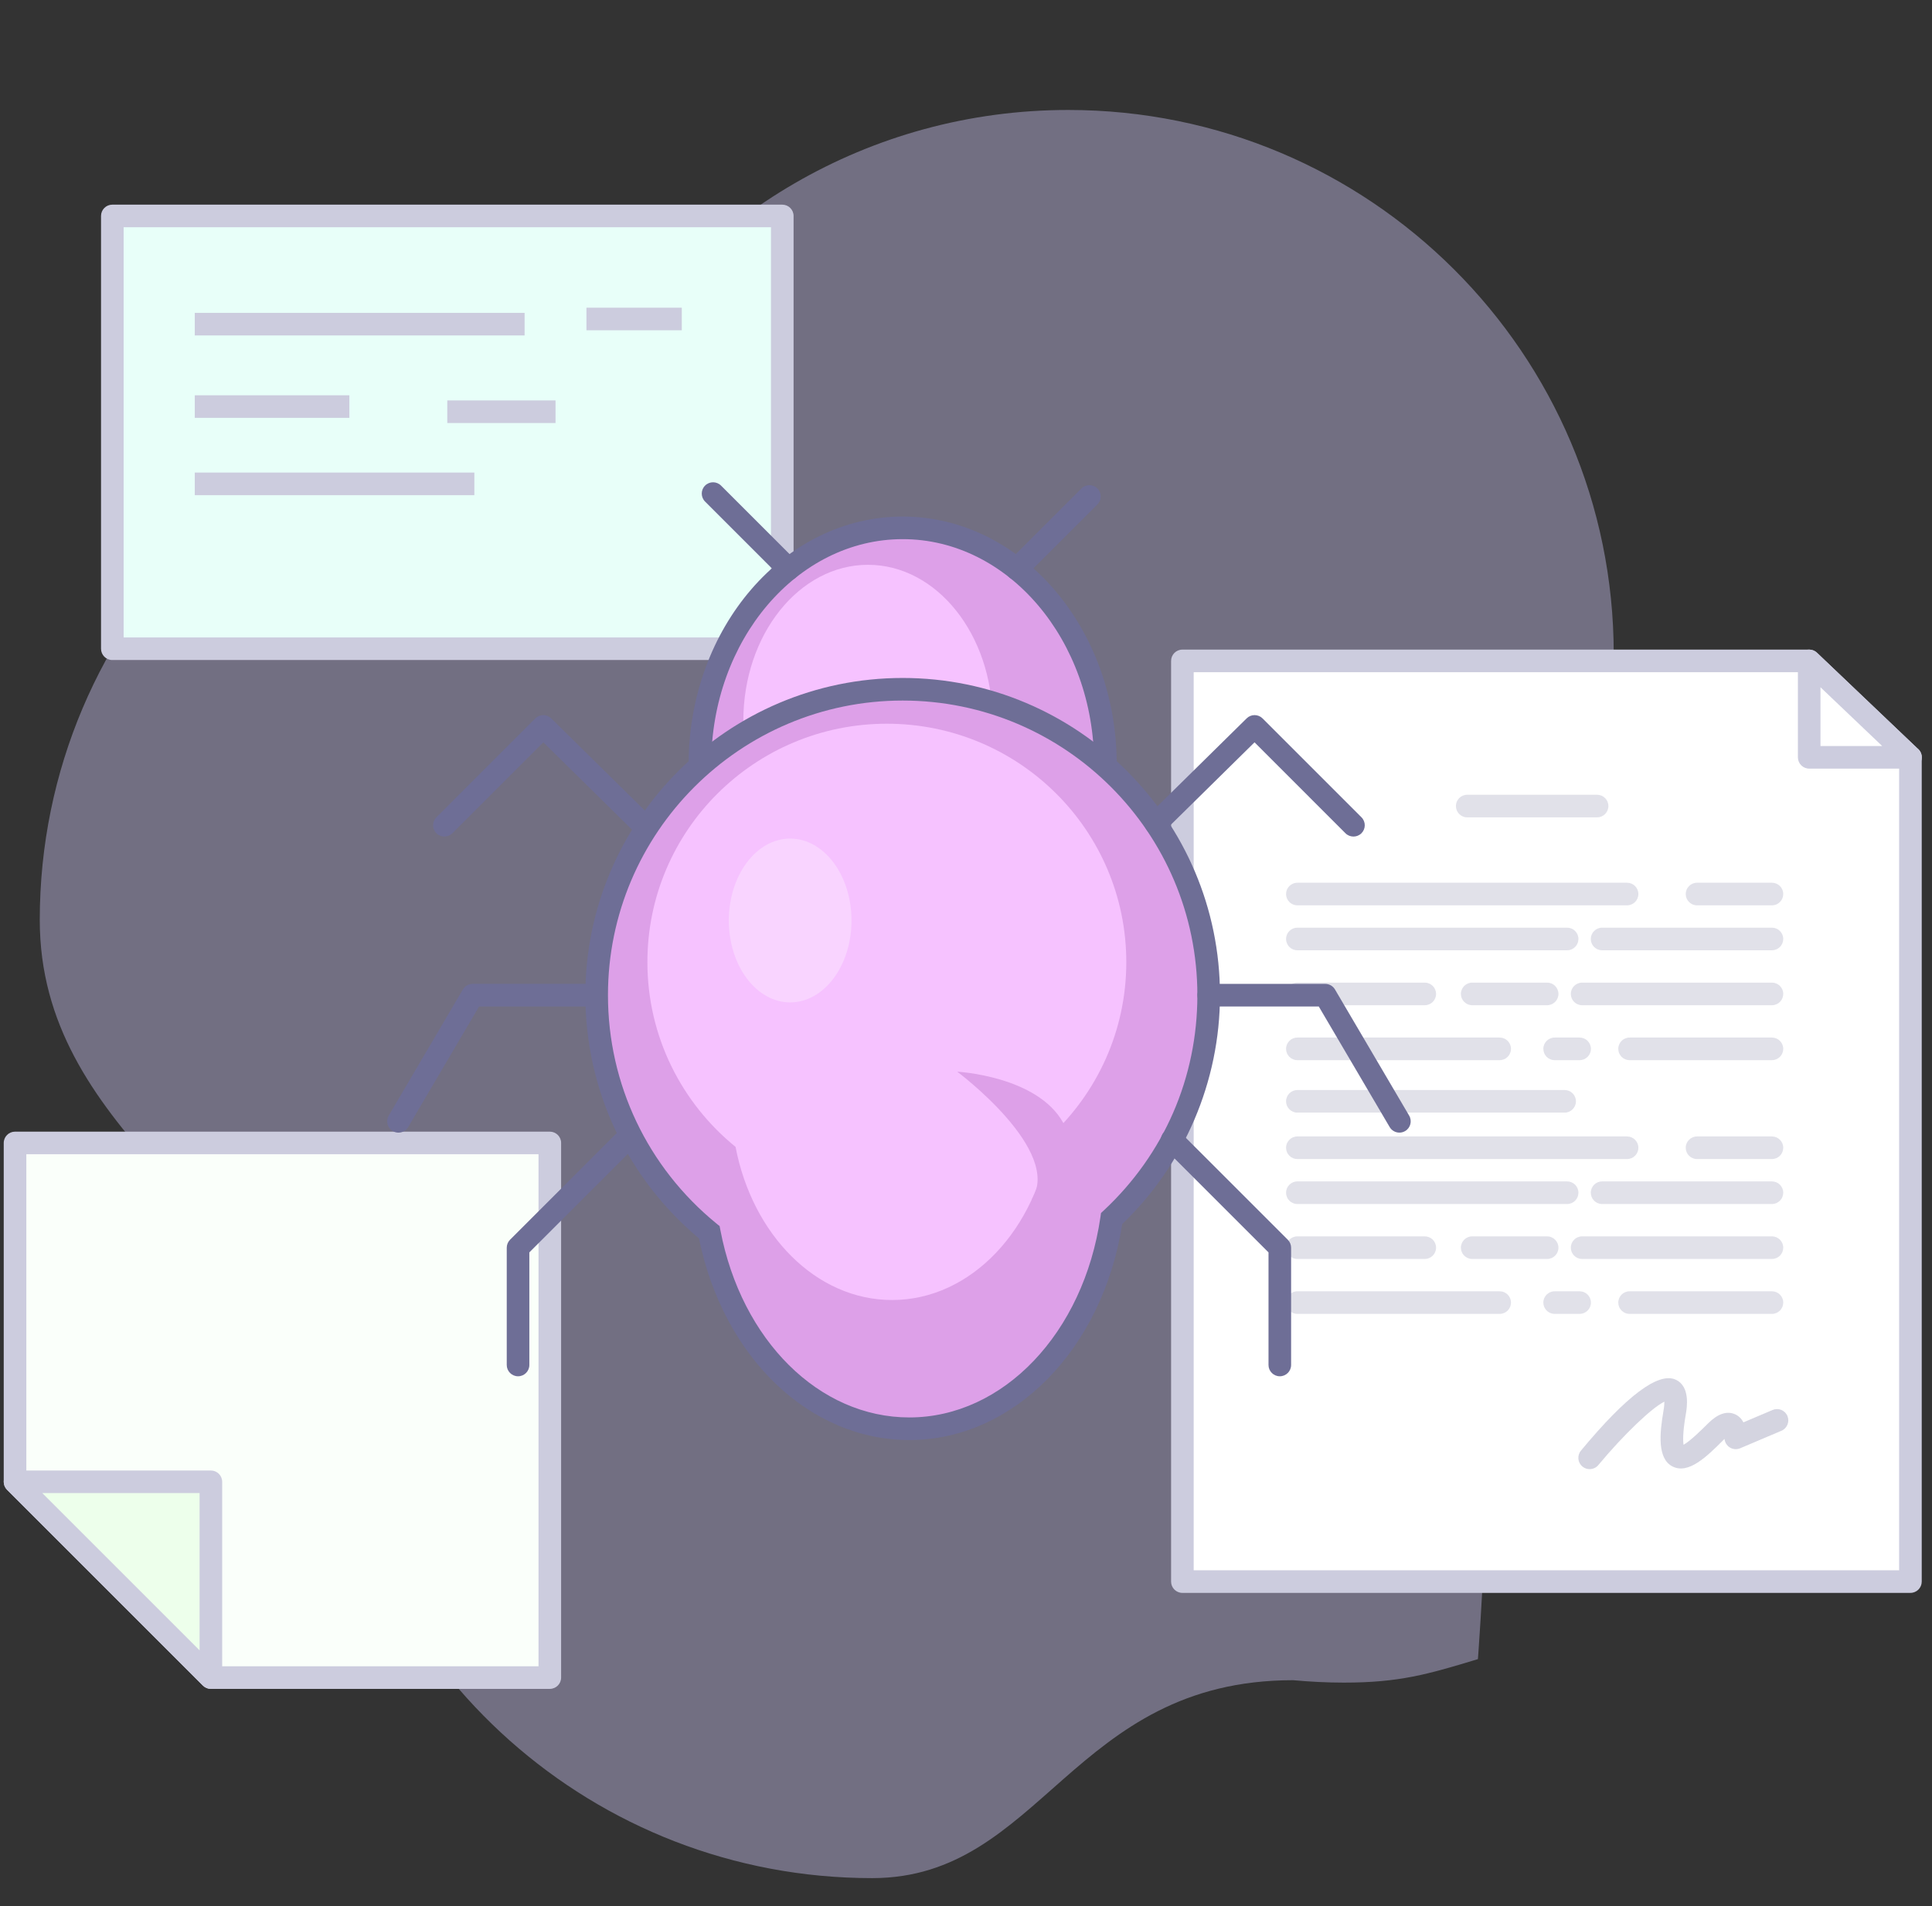 <svg xml:space="preserve" style="enable-background:new 0 0 256.5 253.117;" viewBox="0 0 256.5 253.117" height="253.117px" width="256.5px" y="0px" x="0px" xmlns:xlink="http://www.w3.org/1999/xlink" xmlns="http://www.w3.org/2000/svg" id="Layer_1" version="1.1">
<rect x="0" y="0" width="256.5" height="253.117" fill="#333333" stroke="none"/>
<g id="Layer_1_2_">
	<g id="Layer_4_3_">
		<g style="opacity:0.39;" id="Layer_4_4_">
			<path d="M43.945,186.084c4.408,35.689,34.881,63.328,71.851,63.328c22.498,0,26.542-26.285,55.881-26.285
				c2.224,0.203,4.47,0.322,6.743,0.322c7.346,0,11.114-1.092,17.795-3.119c0,0,2.498-33.809,0-31.311l41.762-0.088
				c8.722-11.932,12.866-21.834,12.866-37.729c0-26.912-36.638-41.199-36.638-62.802c0.012-0.518,0.04-1.027,0.04-1.546
				c0-39.902-32.423-72.25-72.42-72.25c-26.489,0-49.64,14.194-62.269,35.36c-0.619-0.015-1.234-0.045-1.855-0.045
				c-39.997,0-72.422,32.346-72.422,72.248C5.279,149.908,33.764,161.176,43.945,186.084z" style="fill:#D5CFFF;"></path>
		</g>
		<path d="M198.137,110.684" style="fill:#F8CFFF;"></path>
	</g>
	<g>
		<g>
			<rect height="57.473" width="88.946" style="fill:#E8FFF9;" y="28.678" x="14.913"></rect>
			<path d="M103.859,87.651H14.913c-0.829,0-1.5-0.671-1.5-1.5V28.678c0-0.829,0.671-1.5,1.5-1.5h88.946
				c0.829,0,1.5,0.671,1.5,1.5v57.473C105.359,86.979,104.688,87.651,103.859,87.651z M16.413,84.651h85.946V30.178H16.413V84.651z" style="fill:#CCCCDE;"></path>
		</g>
		<rect height="3" width="43.789" style="fill:#CCCCDE;" y="41.547" x="25.86"></rect>
		<rect height="3" width="20.526" style="fill:#CCCCDE;" y="52.493" x="25.86"></rect>
		<rect height="3" width="14.369" style="fill:#CCCCDE;" y="53.177" x="59.386"></rect>
		<rect height="3" width="12.658" style="fill:#CCCCDE;" y="40.862" x="77.86"></rect>
		<rect height="3" width="37.118" style="fill:#CCCCDE;" y="62.756" x="25.86"></rect>
	</g>
	<g>
		<g>
			<polygon points="240.195,87.767 156.979,87.767 156.979,210.033 253.637,210.033 253.637,100.57" style="fill:#FFFFFF;"></polygon>
			<path d="M253.637,211.533h-96.658c-0.828,0-1.5-0.672-1.5-1.5V87.767c0-0.829,0.672-1.5,1.5-1.5h83.217
				c0.385,0,0.756,0.148,1.034,0.414l13.441,12.803c0.298,0.283,0.466,0.675,0.466,1.086v109.463
				C255.137,210.861,254.465,211.533,253.637,211.533z M158.479,208.533h93.658V101.212l-12.541-11.945h-81.117V208.533z" style="fill:#CCCCDE;"></path>
		</g>
		<g>
			<polygon points="253.637,100.57 240.195,100.57 240.195,87.767" style="fill:#FFFFFF;"></polygon>
			<path d="M253.656,102.07c-0.005,0-0.012,0-0.02,0h-13.441c-0.828,0-1.5-0.671-1.5-1.5V87.767
				c0-0.6,0.357-1.143,0.909-1.379c0.552-0.237,1.19-0.121,1.625,0.293l13.305,12.672c0.377,0.272,0.622,0.716,0.622,1.217
				C255.156,101.398,254.485,102.07,253.656,102.07z M241.695,99.07h8.191l-8.191-7.802V99.07z" style="fill:#CCCCDE;"></path>
		</g>
		<path d="M212.037,108.543h-17.244c-0.828,0-1.5-0.671-1.5-1.5
			s0.672-1.5,1.5-1.5h17.244c0.828,0,1.5,0.671,1.5,1.5S212.865,108.543,212.037,108.543z" style="opacity:0.21;fill:#6E6E96;enable-background:new    ;"></path>
		<g style="opacity:0.21;">
			<path d="M216.016,120.227h-43.773c-0.828,0-1.5-0.671-1.5-1.5s0.672-1.5,1.5-1.5h43.773
				c0.828,0,1.5,0.671,1.5,1.5S216.844,120.227,216.016,120.227z" style="fill:#6E6E96;"></path>
			<path d="M235.25,120.227h-9.945c-0.828,0-1.5-0.671-1.5-1.5s0.672-1.5,1.5-1.5h9.945
				c0.828,0,1.5,0.671,1.5,1.5S236.078,120.227,235.25,120.227z" style="fill:#6E6E96;"></path>
			<path d="M208.059,126.195h-35.816c-0.828,0-1.5-0.671-1.5-1.5s0.672-1.5,1.5-1.5h35.816
				c0.828,0,1.5,0.671,1.5,1.5S208.887,126.195,208.059,126.195z" style="fill:#6E6E96;"></path>
			<path d="M235.25,126.195h-22.549c-0.828,0-1.5-0.671-1.5-1.5s0.672-1.5,1.5-1.5h22.549
				c0.828,0,1.5,0.671,1.5,1.5S236.078,126.195,235.25,126.195z" style="fill:#6E6E96;"></path>
			<path d="M189.158,133.492h-16.916c-0.828,0-1.5-0.672-1.5-1.5s0.672-1.5,1.5-1.5h16.916
				c0.828,0,1.5,0.672,1.5,1.5S189.986,133.492,189.158,133.492z" style="fill:#6E6E96;"></path>
			<path d="M205.404,133.492h-9.949c-0.828,0-1.5-0.672-1.5-1.5s0.672-1.5,1.5-1.5h9.949
				c0.828,0,1.5,0.672,1.5,1.5S206.232,133.492,205.404,133.492z" style="fill:#6E6E96;"></path>
			<path d="M235.25,133.492h-25.201c-0.828,0-1.5-0.672-1.5-1.5s0.672-1.5,1.5-1.5h25.201
				c0.828,0,1.5,0.672,1.5,1.5S236.078,133.492,235.25,133.492z" style="fill:#6E6E96;"></path>
			<path d="M199.104,140.787h-26.861c-0.828,0-1.5-0.672-1.5-1.5s0.672-1.5,1.5-1.5h26.861
				c0.828,0,1.5,0.672,1.5,1.5S199.932,140.787,199.104,140.787z" style="fill:#6E6E96;"></path>
			<path d="M209.717,140.787H206.4c-0.828,0-1.5-0.672-1.5-1.5s0.672-1.5,1.5-1.5h3.316
				c0.828,0,1.5,0.672,1.5,1.5S210.545,140.787,209.717,140.787z" style="fill:#6E6E96;"></path>
			<path d="M235.25,140.787h-18.902c-0.828,0-1.5-0.672-1.5-1.5s0.672-1.5,1.5-1.5h18.902
				c0.828,0,1.5,0.672,1.5,1.5S236.078,140.787,235.25,140.787z" style="fill:#6E6E96;"></path>
		</g>
		<path d="M211.046,195.1c-0.337,0-0.677-0.113-0.957-0.346
			c-0.638-0.529-0.726-1.475-0.196-2.112c6.062-7.307,10.293-10.471,12.575-9.424c1.98,0.912,1.494,3.739,1.334,4.668
			c-0.402,2.333-0.365,3.466-0.287,3.978c0.914-0.499,2.549-2.134,3.222-2.807c1.286-1.288,2.482-1.711,3.559-1.269
			c0.557,0.23,0.927,0.643,1.172,1.096l3.869-1.642c0.764-0.324,1.644,0.033,1.967,0.795c0.323,0.763-0.032,1.644-0.795,1.967
			l-5.474,2.322c-0.464,0.197-0.994,0.148-1.414-0.13c-0.381-0.253-0.624-0.663-0.666-1.113c-0.03,0.029-0.062,0.062-0.097,0.095
			c-2.19,2.19-4.674,4.671-6.82,3.56c-1.99-1.031-1.72-4.3-1.192-7.361c0.1-0.577,0.127-0.974,0.126-1.237
			c-1.611,0.757-5.43,4.394-8.77,8.419C211.904,194.915,211.477,195.1,211.046,195.1z" style="opacity:0.3;fill:#6E6E96;enable-background:new    ;"></path>
		<path d="M207.727,147.754h-35.484c-0.828,0-1.5-0.672-1.5-1.5
			s0.672-1.5,1.5-1.5h35.484c0.828,0,1.5,0.672,1.5,1.5S208.555,147.754,207.727,147.754z" style="opacity:0.21;fill:#6E6E96;enable-background:new    ;"></path>
		<g style="opacity:0.21;">
			<path d="M216.016,153.92h-43.773c-0.828,0-1.5-0.672-1.5-1.5s0.672-1.5,1.5-1.5h43.773
				c0.828,0,1.5,0.672,1.5,1.5S216.844,153.92,216.016,153.92z" style="fill:#6E6E96;"></path>
			<path d="M235.25,153.92h-9.945c-0.828,0-1.5-0.672-1.5-1.5s0.672-1.5,1.5-1.5h9.945
				c0.828,0,1.5,0.672,1.5,1.5S236.078,153.92,235.25,153.92z" style="fill:#6E6E96;"></path>
			<path d="M208.059,159.891h-35.816c-0.828,0-1.5-0.672-1.5-1.5s0.672-1.5,1.5-1.5h35.816
				c0.828,0,1.5,0.672,1.5,1.5S208.887,159.891,208.059,159.891z" style="fill:#6E6E96;"></path>
			<path d="M235.25,159.891h-22.549c-0.828,0-1.5-0.672-1.5-1.5s0.672-1.5,1.5-1.5h22.549
				c0.828,0,1.5,0.672,1.5,1.5S236.078,159.891,235.25,159.891z" style="fill:#6E6E96;"></path>
			<path d="M189.158,167.188h-16.916c-0.828,0-1.5-0.672-1.5-1.5s0.672-1.5,1.5-1.5h16.916
				c0.828,0,1.5,0.672,1.5,1.5S189.986,167.188,189.158,167.188z" style="fill:#6E6E96;"></path>
			<path d="M205.404,167.188h-9.949c-0.828,0-1.5-0.672-1.5-1.5s0.672-1.5,1.5-1.5h9.949
				c0.828,0,1.5,0.672,1.5,1.5S206.232,167.188,205.404,167.188z" style="fill:#6E6E96;"></path>
			<path d="M235.25,167.188h-25.201c-0.828,0-1.5-0.672-1.5-1.5s0.672-1.5,1.5-1.5h25.201
				c0.828,0,1.5,0.672,1.5,1.5S236.078,167.188,235.25,167.188z" style="fill:#6E6E96;"></path>
			<path d="M199.104,174.482h-26.861c-0.828,0-1.5-0.672-1.5-1.5s0.672-1.5,1.5-1.5h26.861
				c0.828,0,1.5,0.672,1.5,1.5S199.932,174.482,199.104,174.482z" style="fill:#6E6E96;"></path>
			<path d="M209.717,174.482H206.4c-0.828,0-1.5-0.672-1.5-1.5s0.672-1.5,1.5-1.5h3.316
				c0.828,0,1.5,0.672,1.5,1.5S210.545,174.482,209.717,174.482z" style="fill:#6E6E96;"></path>
			<path d="M235.25,174.482h-18.902c-0.828,0-1.5-0.672-1.5-1.5s0.672-1.5,1.5-1.5h18.902
				c0.828,0,1.5,0.672,1.5,1.5S236.078,174.482,235.25,174.482z" style="fill:#6E6E96;"></path>
		</g>
	</g>
	<g>
		<g>
			<polygon points="1.996,196.781 1.996,151.781 72.996,151.781 72.996,222.781 27.996,222.781" style="fill:#FAFFFA;"></polygon>
			<path d="M72.996,224.281h-45c-0.398,0-0.779-0.158-1.061-0.439l-26-26
				c-0.281-0.281-0.439-0.663-0.439-1.061v-45c0-0.828,0.671-1.5,1.5-1.5h71c0.829,0,1.5,0.672,1.5,1.5v71
				C74.496,223.609,73.825,224.281,72.996,224.281z M28.617,221.281h42.879v-68h-68v42.879L28.617,221.281z" style="fill:#CCCCDE;"></path>
		</g>
		<g>
			<polygon points="1.996,196.781 27.996,196.781 27.996,222.781" style="fill:#EDFFEB;"></polygon>
			<path d="M27.997,224.281c-0.391,0-0.774-0.152-1.061-0.439l-26-26c-0.429-0.429-0.558-1.074-0.325-1.635
				c0.232-0.561,0.779-0.926,1.386-0.926h26c0.829,0,1.5,0.672,1.5,1.5v26c0,0.606-0.365,1.153-0.926,1.386
				C28.385,224.244,28.189,224.281,27.997,224.281z M5.617,198.281l20.879,20.879v-20.879H5.617z" style="fill:#CCCCDE;"></path>
		</g>
	</g>
	<g id="Layer_1_3_">
		<g style="display:none;" id="Layer_3_3_">
			<g style="display:inline;">
				<g>
					<path d="M85.412,141.209c0-11.564-10.059-20.937-22.467-20.937c-0.194,0-0.385,0.009-0.576,0.015
						c-3.917-6.135-11.102-10.246-19.318-10.246c-12.409,0-22.469,9.372-22.469,20.936c0,0.149,0.009,0.297,0.012,0.446
						c-6.785,3.603-11.365,10.397-11.365,18.197c0,11.563,10.059,20.935,22.468,20.935c0.705,0,1.403-0.033,2.092-0.095
						c4.122,4.649,10.358,7.617,17.335,7.617c11.471,0,20.925-8.011,22.293-18.351C80.549,156.221,85.412,149.246,85.412,141.209z" style="fill:#D7F7E4;"></path>
					<path d="M51.124,179.577c-6.894,0-13.391-2.749-17.949-7.567c-0.498,0.03-0.992,0.045-1.478,0.045
						c-13.216,0-23.968-10.064-23.968-22.435c0-7.767,4.328-14.996,11.357-19.075c0.247-12.173,10.902-22.004,23.964-22.004
						c8.091,0,15.716,3.9,20.112,10.232c13.116,0.11,23.75,10.132,23.75,22.436c0,8.109-4.626,15.514-12.127,19.503
						C72.938,171.521,62.913,179.577,51.124,179.577z M34.409,168.898l0.502,0.566c4.007,4.52,9.917,7.112,16.212,7.112
						c10.575,0,19.52-7.329,20.806-17.047l0.105-0.796l0.72-0.354c6.882-3.384,11.157-9.963,11.157-17.172
						c0-10.718-9.406-19.437-20.967-19.437c-0.124,0-0.247,0.005-0.37,0.009l-1.012,0.032l-0.458-0.718
						c-3.762-5.893-10.68-9.553-18.054-9.553c-11.562,0-20.969,8.719-20.969,19.436l0.029,1.339l-0.814,0.433
						c-6.519,3.461-10.568,9.926-10.568,16.872c0,10.716,9.406,19.435,20.968,19.435c0.64,0,1.299-0.03,1.959-0.089L34.409,168.898z" style="fill:#CCCCDE;"></path>
				</g>
				<path d="M62.566,119.52c-0.193,0-0.384,0.009-0.575,0.014
					c-3.141-4.918-8.383-8.534-14.573-9.775c4.898,1.229,9.023,4.208,11.558,8.175c0.165-0.004,2.416,3.886,2.583,3.886
					c10.648,0,15.601,5.739,15.601,15.659c0,6.896-2.583,11.291-8.704,14.302c-1.173,8.875-9.287,15.747-19.129,15.747
					c-5.99,0-11.34-2.543-14.877-6.525c-0.591,0.052-1.189,0.071-1.794,0.071c-10.649,0-19.013-5.048-19.013-14.968
					c0-6.682,2.99-9.973,8.432-13.938c-0.145-0.855-0.75-8.42,1.267-10.437c4.792-4.793,6.963-8.909,11.25-11.038
					c-8.414,3.025-14.385,10.627-14.385,19.536c0,0.147,0.009,0.299,0.012,0.447c-6.787,3.604-11.366,10.396-11.366,18.194
					c0,11.563,10.059,20.938,22.468,20.938c0.707,0,1.403-0.035,2.093-0.102c4.121,4.646,10.356,7.617,17.336,7.617
					c11.469,0,20.924-8.016,22.291-18.354c7.133-3.507,11.997-10.479,11.997-18.521C85.035,128.893,74.976,119.52,62.566,119.52z" style="opacity:0.1;fill:#6E6E96;enable-background:new    ;"></path>
				<g>
					<path d="M30.588,152.531c0,0,11.635,2.277,11.635,13.662c0,0,3.132,19.342-8.976,33.026h27.96
						c-0.277-0.394-24.422-32.646,2.449-51.815C47.268,156.773,30.588,152.531,30.588,152.531z" style="fill:#EDE3DA;"></path>
					<path d="M61.207,200.72h-31.29l2.207-2.494c11.477-12.972,8.648-31.607,8.619-31.794l-0.019-0.238
						c0-9.079-8.398-11.683-10.144-12.124c-0.238-0.053-0.362-0.084-0.362-0.084l0.658-2.926c0,0,0.139,0.026,0.39,0.089
						c0.935,0.203,4.231,0.841,8.802,0.841c5.724,0,14.333-1.021,22.844-5.887l1.616,2.522c-6.62,4.723-10.555,10.688-11.696,17.732
						c-2.425,14.967,8.325,30.245,9.559,31.938l1.737,2.383L61.207,200.72z M36.382,197.72h22.002
						c-3.443-5.407-10.653-18.643-8.514-31.842c0.808-4.984,2.85-9.472,6.094-13.415c-6.069,2.011-11.71,2.526-15.896,2.526
						c-0.463,0-0.915-0.006-1.352-0.018c2.655,2.276,4.974,5.786,5.007,11.104C43.983,167.812,46.152,184.407,36.382,197.72z" style="fill:#CCCCDE;"></path>
				</g>
				<g>
					<path d="M37.955,129.691" style="fill:#D57E58;"></path>
				</g>
				<path d="M56.682,152.5c0,0-17.654,22.793-4.085,46.721h8.611
					C61.207,199.221,43.292,174.184,56.682,152.5z" style="opacity:0.11;fill:#6E6E96;enable-background:new    ;"></path>
			</g>
			<g style="display:inline;">
				<g>
					<path d="M255.252,139.926c0-10.828-9.42-19.604-21.04-19.604c-0.183,0-0.36,0.009-0.539,0.013
						c-3.669-5.744-10.396-9.595-18.091-9.595c-11.62,0-21.041,8.777-21.041,19.604c0,0.141,0.009,0.279,0.012,0.418
						c-6.354,3.375-10.644,9.74-10.644,17.043c0,10.826,9.421,19.605,21.04,19.605c0.66,0,1.312-0.033,1.96-0.09
						c3.858,4.354,9.698,7.135,16.233,7.135c10.731,0,19.596-7.5,20.875-17.186C250.697,153.982,255.252,147.453,255.252,139.926z" style="fill:#D7F7E4;"></path>
					<path d="M223.143,175.955c-6.467,0-12.562-2.573-16.848-7.086c-0.461,0.027-0.906,0.041-1.346,0.041
						c-12.429,0-22.54-9.468-22.54-21.105c0-7.289,4.053-14.077,10.637-17.92c0.262-11.426,10.271-20.645,22.536-20.645
						c7.59,0,14.745,3.652,18.885,9.583c12.312,0.128,22.285,9.545,22.285,21.102c0,7.612-4.335,14.567-11.367,18.328
						C243.629,168.399,234.214,175.955,223.143,175.955z M207.531,165.76l0.501,0.565c3.733,4.214,9.241,6.63,15.11,6.63
						c9.857,0,18.192-6.828,19.388-15.882l0.105-0.795l0.72-0.354c6.413-3.156,10.396-9.286,10.396-15.998
						c0-9.982-8.766-18.104-19.54-18.104l-1.35,0.031l-0.453-0.71c-3.508-5.491-9.955-8.902-16.827-8.902
						c-10.775,0-19.541,8.121-19.541,18.104l0.031,1.31l-0.815,0.433c-6.074,3.227-9.848,9.25-9.848,15.719
						c0,9.983,8.766,18.105,19.54,18.105c0.584,0,1.182-0.027,1.829-0.084L207.531,165.76z" style="fill:#CCCCDE;"></path>
				</g>
				<path d="M233.857,119.615c-0.188,0-0.358,0.008-0.539,0.012
					c-2.94-4.606-7.854-7.992-13.646-9.154c4.586,1.15,8.449,3.94,10.822,7.655c0.154-0.004,2.263,3.639,2.419,3.639
					c9.971,0,14.608,5.374,14.608,14.665c0,6.459-2.42,10.573-8.148,13.396c-1.1,8.312-8.698,14.74-17.914,14.74
					c-5.607,0-10.619-2.381-13.934-6.115c-0.563,0.047-1.112,0.07-1.688,0.07c-9.978,0-17.806-4.729-17.806-14.018
					c0-6.26,2.8-9.342,7.896-13.06c-0.141-0.81-0.7-7.884,1.188-9.771c4.479-4.488,6.521-8.343,10.527-10.337
					c-7.879,2.833-13.471,9.953-13.471,18.292c0,0.141,0.006,0.271,0.012,0.418c-6.354,3.373-10.646,9.734-10.646,17.041
					c0,10.822,9.421,19.604,21.041,19.604c0.661,0,1.313-0.028,1.959-0.09c3.858,4.354,9.698,7.14,16.233,7.14
					c10.74,0,19.595-7.5,20.875-17.188c6.681-3.285,11.229-9.813,11.229-17.345C254.898,128.393,245.479,119.615,233.857,119.615z" style="opacity:0.1;fill:#6E6E96;enable-background:new    ;"></path>
				<g>
					<path d="M203.912,150.527c0,0,10.896,2.133,10.896,12.797c0,0,2.934,18.109-8.406,30.928h26.184
						c-0.26-0.359-22.87-30.566,2.294-48.521C219.531,154.502,203.912,150.527,203.912,150.527z" style="fill:#EDE3DA;"></path>
					<path d="M232.586,195.752h-29.514l2.207-2.494c10.718-12.115,8.076-29.521,8.049-29.695l-0.02-0.238
						c0-8.431-7.801-10.852-9.426-11.264c-0.224-0.05-0.341-0.08-0.341-0.08l0.658-2.925c0,0,0.132,0.024,0.369,0.084
						c0.876,0.19,3.956,0.786,8.226,0.786c5.348,0,13.39-0.954,21.341-5.498l1.615,2.523c-6.193,4.419-9.868,10.003-10.923,16.596
						c-2.249,14.062,7.798,28.227,8.951,29.796l1.755,2.388L232.586,195.752z M209.525,192.752h20.233
						c-3.271-5.143-9.863-17.358-7.893-29.679c0.736-4.604,2.59-8.756,5.533-12.416c-5.576,1.803-10.748,2.269-14.604,2.269
						c-0.344,0-0.681-0.004-1.01-0.011c2.418,2.149,4.49,5.412,4.523,10.291C216.557,164.869,218.559,180.297,209.525,192.752z" style="fill:#CCCCDE;"></path>
				</g>
				<g>
					<path d="M210.812,129.143" style="fill:#D57E58;"></path>
				</g>
				<path d="M228.348,150.5c0,0-16.531,21.344-3.824,43.752h8.063
					C232.585,194.252,215.809,170.805,228.348,150.5z" style="opacity:0.11;fill:#6E6E96;enable-background:new    ;"></path>
			</g>
			<g style="display:inline;">
				<g>
					<path d="M218.55,141.686c0-16.62-14.461-30.094-32.299-30.094c-0.278,0-0.554,0.012-0.828,0.019
						c-5.632-8.817-15.959-14.729-27.771-14.729c-17.838,0-32.301,13.475-32.301,30.096c0,0.215,0.014,0.428,0.018,0.646
						c-9.755,5.183-16.339,14.944-16.339,26.155c0,16.621,14.462,30.099,32.3,30.099c1.014,0,2.018-0.049,3.008-0.14
						c5.926,6.688,14.889,10.951,24.921,10.951c16.489,0,30.081-11.515,32.048-26.379
						C211.559,163.268,218.55,153.238,218.55,141.686z" style="fill:#D7F7E4;"></path>
					<path d="M169.259,196.189c-9.839,0-19.101-3.962-25.536-10.896c-0.805,0.057-1.606,0.085-2.393,0.085
						c-18.637,0-33.8-14.175-33.8-31.599c0-11.042,6.229-21.318,16.322-27.034c0.134-17.315,15.246-31.364,33.8-31.364
						c11.535,0,22.398,5.615,28.566,14.71c0.011,0,0.021,0,0.032,0c18.637,0,33.799,14.173,33.799,31.594
						c0,11.516-6.635,22.026-17.371,27.612C200.221,184.684,186.003,196.189,169.259,196.189z M144.957,182.175l0.504,0.568
						c5.881,6.639,14.556,10.446,23.798,10.446c15.531,0,28.669-10.78,30.561-25.075l0.105-0.796l0.72-0.354
						c10.119-4.978,16.405-14.664,16.405-25.279c0-15.767-13.816-28.594-30.799-28.594c-0.179,0-0.355,0.006-0.532,0.011
						l-1.104,0.028l-0.455-0.713c-5.531-8.658-15.688-14.037-26.507-14.037c-16.983,0-30.801,12.828-30.801,28.596
						c0,0.105,0.004,0.209,0.008,0.315l0.026,1.224l-0.812,0.432c-9.587,5.094-15.542,14.608-15.542,24.831
						c0,15.77,13.817,28.599,30.8,28.599c0.939,0,1.906-0.045,2.871-0.134L144.957,182.175z" style="fill:#CCCCDE;"></path>
				</g>
				<path d="M185.708,110.507c-0.276,0-0.552,0.012-0.827,0.019
					c-4.516-7.071-12.051-12.269-20.949-14.052c7.041,1.766,12.971,6.049,16.614,11.751c0.237-0.006,3.474,5.586,3.713,5.586
					c15.308,0,22.429,8.248,22.429,22.511c0,9.914-3.715,16.231-12.513,20.562c-1.687,12.754-13.353,22.635-27.5,22.635
					c-8.61,0-16.302-3.655-21.387-9.395c-0.851,0.07-1.71,0.113-2.58,0.113c-15.31,0-27.332-7.254-27.332-21.517
					c0-9.604,4.298-14.336,12.12-20.038c-0.209-1.236-1.077-12.104,1.82-15.002c6.89-6.89,10.011-12.808,16.174-15.868
					c-12.096,4.349-20.68,15.277-20.68,28.08c0,0.215,0.012,0.428,0.018,0.646c-9.756,5.178-16.34,14.947-16.34,26.156
					c0,16.621,14.461,30.098,32.3,30.098c1.017,0,2.017-0.049,3.008-0.137c5.925,6.688,14.89,10.949,24.922,10.949
					c16.487,0,30.078-11.521,32.046-26.379c10.254-5.043,17.244-15.07,17.244-26.623
					C218.008,123.98,203.547,110.507,185.708,110.507z" style="opacity:0.1;fill:#6E6E96;enable-background:new    ;"></path>
				<g>
					<path d="M139.736,157.963c0,0,16.727,3.271,16.727,19.643c0,0,4.504,27.812-12.904,47.48h40.195
						c-0.398-0.557-35.107-46.922,3.521-74.484C163.716,164.062,139.736,157.963,139.736,157.963z" style="fill:#EDE3DA;"></path>
					<path d="M183.754,226.586h-43.526l2.208-2.494c16.716-18.887,12.59-45.976,12.547-46.247l-0.02-0.239
						c0-13.557-12.515-17.421-15.086-18.07c-0.336-0.074-0.511-0.118-0.511-0.118l0.658-2.926c0,0,0.192,0.037,0.539,0.123
						c1.35,0.295,6.156,1.228,12.811,1.228c8.306,0,20.8-1.482,33.157-8.543l1.615,2.523c-9.68,6.907-15.429,15.645-17.089,25.972
						c-3.514,21.857,12.085,43.92,13.876,46.363l1.748,2.387L183.754,226.586z M146.749,223.586h34.146
						c-4.573-6.928-15.965-26.577-12.799-46.268c1.265-7.866,4.703-14.861,10.256-20.895c-9.523,3.547-18.48,4.418-24.978,4.418
						c-1.403,0-2.726-0.039-3.956-0.104c4.314,3.1,8.506,8.286,8.545,16.75C158.3,179.695,161.653,204.362,146.749,223.586z" style="fill:#CCCCDE;"></path>
				</g>
				<g>
					<path d="M150.329,125.131" style="fill:#D57E58;"></path>
				</g>
				<path d="M177.249,157.918c0,0-25.378,32.766-5.873,67.164h12.378
					C183.754,225.082,158,189.09,177.249,157.918z" style="opacity:0.11;fill:#6E6E96;enable-background:new    ;"></path>
			</g>
			<g style="display:inline;">
				<g>
					<path d="M146.713,142.797c0-13.645-11.873-24.707-26.518-24.707c-0.229,0-0.453,0.01-0.68,0.016
						c-4.623-7.239-13.102-12.092-22.8-12.092c-14.644,0-26.518,11.063-26.518,24.707c0,0.178,0.012,0.354,0.015,0.528
						c-8.01,4.252-13.414,12.271-13.414,21.478c0,13.646,11.872,24.707,26.518,24.707c0.832,0,1.655-0.041,2.469-0.104
						c4.864,5.48,12.224,8.98,20.46,8.98c13.537,0,24.694-9.451,26.31-21.648C140.973,160.516,146.713,152.283,146.713,142.797z" style="fill:#D7F7E4;"></path>
					<path d="M106.245,187.811c-8.108,0-15.747-3.247-21.08-8.935c-0.657,0.039-1.267,0.058-1.849,0.058
						c-15.449,0-28.018-11.757-28.018-26.207c0-9.119,5.111-17.604,13.401-22.355c0.2-14.291,12.691-25.857,28.016-25.857
						c9.51,0,18.469,4.606,23.595,12.076c15.396,0.059,27.903,11.793,27.903,26.207c0,9.51-5.454,18.196-14.288,22.851
						C131.825,178.338,120.074,187.811,106.245,187.811z M86.413,175.777l0.495,0.557c4.78,5.387,11.829,8.477,19.338,8.477
						c12.615,0,23.286-8.747,24.822-20.346l0.105-0.794l0.719-0.354c8.217-4.047,13.321-11.91,13.321-20.52
						c0-12.797-11.223-23.207-25.018-23.207c-0.144,0-0.286,0.005-0.427,0.009l-1.061,0.028l-0.456-0.714
						c-4.491-7.031-12.743-11.399-21.536-11.399c-13.795,0-25.018,10.411-25.018,23.207l0.03,1.422l-0.812,0.432
						c-7.783,4.131-12.617,11.854-12.617,20.152c0,12.797,11.223,23.207,25.018,23.207c0.716,0,1.486-0.032,2.354-0.099
						L86.413,175.777z" style="fill:#CCCCDE;"></path>
				</g>
				<path d="M119.75,117.202c-0.229,0-0.452,0.009-0.68,0.015
					c-3.707-5.805-9.894-10.072-17.198-11.537c5.78,1.45,10.648,4.966,13.642,9.647c0.193-0.005,2.85,4.586,3.047,4.586
					c12.567,0,18.414,6.771,18.414,18.479c0,8.139-3.05,13.325-10.271,16.881c-1.384,10.474-10.961,18.584-22.576,18.584
					c-7.069,0-13.384-3.004-17.559-7.715c-0.698,0.062-1.404,0.096-2.118,0.096c-12.568,0-22.438-5.957-22.438-17.663
					c0-7.886,3.528-11.771,9.949-16.451c-0.171-1.017-0.884-9.938,1.496-12.316c5.655-5.657,8.218-10.515,13.277-13.028
					c-9.93,3.571-16.978,12.542-16.978,23.054c0,0.176,0.01,0.352,0.015,0.527c-8.011,4.25-13.415,12.271-13.415,21.477
					c0,13.645,11.873,24.707,26.518,24.707c0.834,0,1.655-0.041,2.469-0.109c4.864,5.488,12.224,8.988,20.461,8.988
					c13.536,0,24.693-9.451,26.31-21.656c8.418-4.141,14.158-12.371,14.158-21.854C146.268,128.264,134.395,117.202,119.75,117.202z" style="opacity:0.1;fill:#6E6E96;enable-background:new    ;"></path>
				<g>
					<path d="M82.009,156.16c0,0,13.731,2.688,13.731,16.129c0,0,3.697,22.822-10.595,38.977h33
						c-0.328-0.455-28.824-38.52,2.891-61.151C101.695,161.168,82.009,156.16,82.009,156.16z" style="fill:#EDE3DA;"></path>
					<path d="M118.145,212.766h-36.33l2.207-2.494c13.663-15.443,10.274-37.521,10.238-37.742l-0.02-0.24
						c0-10.927-10.095-14.05-12.179-14.577c-0.277-0.062-0.422-0.098-0.422-0.098l0.658-2.926c0,0,0.161,0.03,0.451,0.103
						c1.106,0.241,5.025,1.001,10.455,1.001c6.787,0,16.995-1.211,27.089-6.98l1.615,2.523
						c-7.892,5.633-12.577,12.754-13.925,21.168c-2.861,17.866,9.887,35.854,11.351,37.846l1.753,2.388L118.145,212.766z
						 M88.307,209.766h26.991c-3.932-6.046-12.823-21.843-10.277-37.737c0.989-6.177,3.596-11.704,7.778-16.518
						c-7.478,2.623-14.466,3.281-19.596,3.281c-0.833,0-1.63-0.017-2.389-0.046c3.334,2.627,6.39,6.832,6.426,13.425
						C97.533,174.106,100.185,194.014,88.307,209.766z" style="fill:#CCCCDE;"></path>
				</g>
				<g>
					<path d="M90.705,129.207" style="fill:#D57E58;"></path>
				</g>
				<path d="M112.805,156.125c0,0-20.835,26.898-4.821,55.141h10.163
					C118.146,211.266,97.002,181.715,112.805,156.125z" style="opacity:0.11;fill:#6E6E96;enable-background:new    ;"></path>
			</g>
			<g style="display:inline;">
				<g>
					<path d="M253.936,166.934c0-12.344-10.74-22.35-23.982-22.35c-0.201,0-0.405,0.008-0.609,0.014
						c-4.188-6.549-11.854-10.938-20.625-10.938c-13.246,0-23.979,10.008-23.979,22.35c0,0.162,0.012,0.318,0.014,0.479
						c-7.244,3.854-12.135,11.104-12.135,19.438c0,12.351,10.734,22.354,23.982,22.354c0.754,0,1.494-0.038,2.229-0.104
						c4.398,4.971,11.062,8.137,18.513,8.137c12.245,0,22.339-8.557,23.8-19.598C248.742,182.961,253.936,175.516,253.936,166.934z" style="fill:#D7F7E4;"></path>
					<path d="M217.343,207.814c-7.357,0-14.283-2.938-19.127-8.085c-0.551,0.035-1.084,0.053-1.614,0.053
						c-14.051,0-25.482-10.701-25.482-23.854c0-8.271,4.622-15.976,12.125-20.315c0.227-12.969,11.567-23.452,25.475-23.452
						c8.619,0,16.745,4.166,21.42,10.925c13.966,0.093,25.297,10.756,25.297,23.849c0,8.627-4.931,16.516-12.924,20.767
						C240.57,199.222,229.897,207.814,217.343,207.814z M199.45,196.615l0.503,0.568c4.291,4.85,10.63,7.631,17.39,7.631
						c11.341,0,20.933-7.865,22.312-18.294l0.105-0.794l0.717-0.354c7.376-3.646,11.958-10.71,11.958-18.438
						c0-11.496-10.086-20.85-22.482-20.85c-0.146,0-0.292,0.005-0.439,0.009l-0.976,0.028l-0.458-0.716
						c-4.041-6.319-11.46-10.245-19.361-10.245c-12.395,0-22.479,9.354-22.479,20.85l0.024,1.375l-0.806,0.429
						c-6.995,3.722-11.34,10.662-11.34,18.114c0,11.499,10.086,20.854,22.482,20.854c0.677,0,1.361-0.032,2.094-0.099
						L199.45,196.615z" style="fill:#CCCCDE;"></path>
				</g>
				<path d="M229.544,143.777c-0.206,0-0.409,0.012-0.614,0.016
					c-3.354-5.25-8.949-9.111-15.558-10.438c5.229,1.312,9.633,4.492,12.339,8.729c0.176-0.004,2.579,4.148,2.757,4.148
					c11.368,0,16.655,6.123,16.655,16.719c0,7.361-2.757,12.055-9.291,15.27c-1.252,9.473-9.915,16.814-20.423,16.814
					c-6.396,0-12.106-2.721-15.884-6.98c-0.631,0.055-1.271,0.086-1.916,0.086c-11.368,0-20.299-5.389-20.299-15.979
					c0-7.135,3.188-10.646,9.002-14.885c-0.156-0.918-0.811-8.986,1.353-11.142c5.116-5.116,7.435-9.519,12.011-11.784
					c-8.98,3.229-15.357,11.346-15.357,20.854c0,0.158,0.02,0.316,0.021,0.479c-7.246,3.847-12.139,11.105-12.139,19.428
					c0,12.352,10.734,22.354,23.984,22.354c0.754,0,1.496-0.03,2.229-0.104c4.399,4.975,11.062,8.141,18.509,8.141
					c12.245,0,22.34-8.561,23.801-19.6c7.613-3.736,12.812-11.188,12.812-19.77C253.531,153.785,242.793,143.777,229.544,143.777z" style="opacity:0.1;fill:#6E6E96;enable-background:new    ;"></path>
				<g>
					<path d="M195.402,179.021c0,0,12.422,2.432,12.422,14.588c0,0,3.345,20.646-9.584,35.26h29.853
						c-0.296-0.41-26.073-34.848,2.615-55.318C213.212,183.553,195.402,179.021,195.402,179.021z" style="fill:#EDE3DA;"></path>
					<path d="M228.093,230.369H194.91l2.207-2.494c12.315-13.921,9.259-33.826,9.227-34.025l-0.02-0.24
						c0-9.772-9.035-12.571-10.907-13.045c-0.253-0.056-0.385-0.09-0.385-0.09l0.658-2.925c0,0,0.147,0.028,0.413,0.094
						c1,0.218,4.531,0.901,9.426,0.901c6.122,0,15.33-1.092,24.435-6.296l1.615,2.522c-7.106,5.071-11.325,11.482-12.537,19.054
						c-2.579,16.108,8.921,32.333,10.241,34.131l1.754,2.388L228.093,230.369z M201.386,227.369h23.868
						c-3.634-5.641-11.454-19.78-9.175-34.018c0.872-5.444,3.125-10.332,6.725-14.611c-6.594,2.236-12.737,2.805-17.274,2.805
						c-0.6,0-1.18-0.009-1.737-0.026c2.908,2.41,5.497,6.182,5.532,11.973C209.597,195.304,211.946,213.139,201.386,227.369z" style="fill:#CCCCDE;"></path>
				</g>
				<g>
					<path d="M203.27,154.641" style="fill:#D57E58;"></path>
				</g>
				<path d="M223.262,178.988c0,0-18.847,24.334-4.361,49.881h9.192
					C228.093,228.869,208.966,202.139,223.262,178.988z" style="opacity:0.11;fill:#6E6E96;enable-background:new    ;"></path>
			</g>
			<g style="display:inline;">
				<g>
					<path d="M89.67,165.082c0-13.111-11.408-23.738-25.479-23.738c-0.22,0-0.436,0.008-0.653,0.014
						c-4.443-6.955-12.589-11.607-21.907-11.607c-14.071,0-25.48,10.629-25.48,23.73c0,0.17,0.011,0.336,0.015,0.507
						c-7.695,4.086-12.889,11.795-12.889,20.646c0,13.104,11.407,23.73,25.479,23.73c0.8,0,1.59-0.041,2.372-0.104
						c4.674,5.271,11.745,8.64,19.659,8.64c13.007,0,23.729-9.082,25.279-20.81C84.155,182.105,89.67,174.197,89.67,165.082z" style="fill:#D7F7E4;"></path>
					<path d="M50.787,208.398c-7.795,0-15.142-3.122-20.277-8.592c-0.619,0.038-1.198,0.057-1.754,0.057
						c-14.876,0-26.979-11.318-26.979-25.23c0-8.776,4.911-16.942,12.877-21.523c0.213-13.741,12.233-24.859,26.977-24.859
						c9.15,0,17.767,4.422,22.703,11.594c14.81,0.073,26.836,11.367,26.836,25.238c0,9.149-5.242,17.508-13.734,21.992
						C75.404,199.287,64.096,208.398,50.787,208.398z M31.753,196.703l0.497,0.561c4.583,5.17,11.34,8.135,18.537,8.135
						c12.094,0,22.322-8.386,23.792-19.506l0.105-0.795l0.719-0.354c7.875-3.878,12.767-11.412,12.767-19.661
						c0-12.263-10.757-22.238-23.979-22.238c-0.161,0-0.32,0.005-0.479,0.01l-0.981,0.026l-0.457-0.715
						c-4.301-6.732-12.21-10.915-20.643-10.915c-13.223,0-23.98,9.973-23.98,22.23l0.036,1.397l-0.817,0.435
						c-7.459,3.96-12.093,11.363-12.093,19.32c0,12.258,10.757,22.23,23.979,22.23c0.689,0,1.426-0.032,2.25-0.1L31.753,196.703z" style="fill:#CCCCDE;"></path>
				</g>
				<path d="M63.763,140.488c-0.219,0-0.435,0.01-0.652,0.016
					c-3.562-5.578-9.506-9.678-16.525-11.086c5.553,1.393,10.231,4.771,13.106,9.27c0.186-0.004,2.739,4.406,2.928,4.406
					c12.076,0,17.692,6.506,17.692,17.758c0,7.82-2.929,12.806-9.87,16.222c-1.33,10.063-10.531,17.854-21.693,17.854
					c-6.792,0-12.859-2.885-16.871-7.412c-0.67,0.058-1.348,0.092-2.035,0.092c-12.076,0-21.561-5.723-21.561-16.975
					c0-7.574,3.391-11.307,9.561-15.807c-0.165-0.975-0.85-9.549,1.437-11.836c5.435-5.434,7.896-10.103,12.758-12.516
					c-9.541,3.43-16.313,12.051-16.313,22.146c0,0.17,0.01,0.338,0.014,0.508C8.043,157.213,2.85,164.92,2.85,173.768
					c0,13.105,11.407,23.734,25.479,23.734c0.801,0,1.591-0.039,2.373-0.104c4.674,5.271,11.745,8.639,19.659,8.639
					c13.006,0,23.728-9.08,25.278-20.809c8.089-3.979,13.604-11.896,13.604-21.002C89.243,151.115,77.835,140.488,63.763,140.488z" style="opacity:0.1;fill:#6E6E96;enable-background:new    ;"></path>
				<g>
					<path d="M27.5,177.922c0,0,13.193,2.584,13.193,15.496c0,0,3.553,21.932-10.179,37.451h31.707
						c-0.314-0.438-27.694-37.016,2.777-58.76C46.415,182.732,27.5,177.922,27.5,177.922z" style="fill:#EDE3DA;"></path>
					<path d="M62.221,232.369H27.184l2.207-2.494c13.083-14.785,9.855-36.006,9.821-36.218l-0.019-0.239
						c0-10.454-9.66-13.443-11.659-13.948c-0.266-0.059-0.404-0.094-0.404-0.094l0.659-2.926c0,0,0.154,0.029,0.432,0.099
						c1.061,0.231,4.82,0.96,10.03,0.96c6.515,0,16.314-1.163,26.003-6.701l1.616,2.522c-7.565,5.399-12.058,12.225-13.352,20.287
						c-2.75,17.127,9.487,34.419,10.891,36.334l1.75,2.387L62.221,232.369z M33.67,229.369h25.709
						c-3.809-5.886-12.265-21.023-9.824-36.228c0.942-5.869,3.401-11.129,7.339-15.719c-7.116,2.464-13.756,3.086-18.644,3.086
						c-0.734,0-1.439-0.014-2.115-0.038c3.159,2.54,6.021,6.566,6.057,12.829C42.478,195.187,45.007,214.244,33.67,229.369z" style="fill:#CCCCDE;"></path>
				</g>
				<g>
					<path d="M35.855,152.023" style="fill:#D57E58;"></path>
				</g>
				<path d="M57.09,177.887c0,0-20.02,25.848-4.633,52.982h9.764
					C62.221,230.869,41.906,202.477,57.09,177.887z" style="opacity:0.11;fill:#6E6E96;enable-background:new    ;"></path>
			</g>
		</g>
		<g style="display:none;" id="Layer_3_2_">
			<g style="display:inline;">
				<g>
					<path d="M86.412,141.209c0-11.564-10.059-20.937-22.467-20.937c-0.194,0-0.385,0.009-0.576,0.015
						c-3.917-6.135-11.102-10.246-19.318-10.246c-12.409,0-22.469,9.372-22.469,20.936c0,0.149,0.009,0.297,0.012,0.446
						c-6.785,3.603-11.365,10.397-11.365,18.197c0,11.563,10.059,20.935,22.468,20.935c0.705,0,1.403-0.033,2.092-0.095
						c4.122,4.649,10.358,7.617,17.335,7.617c11.471,0,20.925-8.011,22.293-18.351C81.549,156.221,86.412,149.246,86.412,141.209z" style="fill:#D7F7E4;"></path>
					<path d="M52.124,179.577c-6.894,0-13.391-2.749-17.949-7.567c-0.498,0.03-0.992,0.045-1.478,0.045
						c-13.216,0-23.968-10.064-23.968-22.435c0-7.767,4.328-14.996,11.357-19.075c0.247-12.173,10.902-22.004,23.964-22.004
						c8.091,0,15.716,3.9,20.112,10.232c13.116,0.11,23.75,10.132,23.75,22.436c0,8.109-4.626,15.514-12.127,19.503
						C73.938,171.521,63.913,179.577,52.124,179.577z M35.409,168.898l0.502,0.566c4.007,4.52,9.917,7.112,16.212,7.112
						c10.575,0,19.52-7.329,20.806-17.047l0.105-0.796l0.72-0.354c6.882-3.384,11.157-9.963,11.157-17.172
						c0-10.718-9.406-19.437-20.967-19.437c-0.124,0-0.247,0.005-0.37,0.009l-1.012,0.032l-0.458-0.718
						c-3.762-5.893-10.68-9.553-18.054-9.553c-11.562,0-20.969,8.719-20.969,19.436l0.029,1.339l-0.814,0.433
						c-6.519,3.461-10.568,9.926-10.568,16.872c0,10.716,9.406,19.435,20.968,19.435c0.64,0,1.299-0.03,1.959-0.089L35.409,168.898z" style="fill:#CCCCDE;"></path>
				</g>
				<path d="M63.566,119.52c-0.193,0-0.384,0.009-0.575,0.014
					c-3.141-4.918-8.383-8.534-14.573-9.775c4.898,1.229,9.023,4.208,11.558,8.175c0.165-0.004,2.416,3.886,2.583,3.886
					c10.648,0,15.601,5.739,15.601,15.659c0,6.896-2.583,11.291-8.704,14.302c-1.173,8.875-9.287,15.747-19.129,15.747
					c-5.99,0-11.34-2.543-14.877-6.525c-0.591,0.049-1.189,0.071-1.794,0.071c-10.649,0-19.013-5.048-19.013-14.968
					c0-6.682,2.99-9.973,8.432-13.938c-0.145-0.855-0.75-8.42,1.267-10.437c4.792-4.793,6.963-8.909,11.25-11.038
					c-8.414,3.025-14.385,10.627-14.385,19.536c0,0.147,0.009,0.299,0.012,0.447c-6.787,3.604-11.366,10.396-11.366,18.194
					c0,11.563,10.059,20.938,22.468,20.938c0.707,0,1.403-0.035,2.093-0.102c4.121,4.646,10.356,7.617,17.336,7.617
					c11.469,0,20.924-8.016,22.291-18.354c7.133-3.507,11.997-10.479,11.997-18.521C86.035,128.893,75.976,119.52,63.566,119.52z" style="opacity:0.1;fill:#6E6E96;enable-background:new    ;"></path>
				<g>
					<path d="M31.588,152.531c0,0,11.635,2.277,11.635,13.662c0,0,3.132,19.342-8.976,33.026h27.96
						c-0.277-0.392-24.422-32.646,2.449-51.815C48.268,156.773,31.588,152.531,31.588,152.531z" style="fill:#EDE3DA;"></path>
					<path d="M62.207,200.72h-31.29l2.207-2.494c11.477-12.972,8.648-31.607,8.619-31.794l-0.019-0.238
						c0-9.079-8.398-11.683-10.144-12.124c-0.238-0.053-0.362-0.084-0.362-0.084l0.658-2.926c0,0,0.139,0.026,0.39,0.089
						c0.935,0.203,4.231,0.841,8.802,0.841c5.724,0,14.333-1.021,22.844-5.887l1.616,2.522
						c-6.622,4.725-10.558,10.693-11.698,17.741c-2.423,14.982,8.328,30.241,9.562,31.932l1.74,2.385L62.207,200.72z M37.382,197.72
						h22c-3.444-5.403-10.65-18.624-8.514-31.832c0.807-4.988,2.849-9.479,6.096-13.425c-6.069,2.011-11.71,2.526-15.896,2.526
						c-0.463,0-0.915-0.006-1.352-0.018c2.655,2.276,4.974,5.786,5.007,11.104C44.983,167.812,47.152,184.407,37.382,197.72z" style="fill:#CCCCDE;"></path>
				</g>
				<g>
					<path d="M38.955,129.691" style="fill:#D57E58;"></path>
				</g>
				<path d="M57.682,152.5c0,0-17.654,22.793-4.085,46.721h8.611
					C62.207,199.221,44.292,174.184,57.682,152.5z" style="opacity:0.11;fill:#6E6E96;enable-background:new    ;"></path>
			</g>
			<g style="display:inline;">
				<g>
					<path d="M256.252,139.926c0-10.828-9.42-19.604-21.04-19.604c-0.183,0-0.36,0.009-0.539,0.013
						c-3.669-5.744-10.396-9.595-18.091-9.595c-11.62,0-21.041,8.777-21.041,19.604c0,0.141,0.009,0.279,0.012,0.418
						c-6.354,3.375-10.644,9.74-10.644,17.043c0,10.826,9.421,19.605,21.04,19.605c0.66,0,1.312-0.033,1.96-0.09
						c3.858,4.354,9.698,7.135,16.233,7.135c10.732,0,19.596-7.5,20.875-17.186C251.697,153.982,256.252,147.453,256.252,139.926z" style="fill:#D7F7E4;"></path>
					<path d="M224.143,175.955c-6.467,0-12.562-2.573-16.848-7.086c-0.461,0.027-0.906,0.041-1.346,0.041
						c-12.429,0-22.54-9.468-22.54-21.105c0-7.289,4.053-14.077,10.637-17.92c0.262-11.426,10.271-20.645,22.536-20.645
						c7.59,0,14.745,3.652,18.885,9.583c12.312,0.128,22.285,9.545,22.285,21.102c0,7.612-4.335,14.567-11.367,18.328
						C244.629,168.399,235.214,175.955,224.143,175.955z M208.531,165.76l0.501,0.565c3.733,4.214,9.241,6.63,15.11,6.63
						c9.857,0,18.192-6.828,19.388-15.882l0.105-0.795l0.72-0.354c6.413-3.156,10.396-9.286,10.396-15.998
						c0-9.982-8.766-18.104-19.54-18.104l-1.35,0.031l-0.453-0.71c-3.508-5.491-9.955-8.902-16.827-8.902
						c-10.775,0-19.541,8.121-19.541,18.104l0.031,1.31l-0.815,0.433c-6.074,3.227-9.848,9.25-9.848,15.719
						c0,9.983,8.766,18.105,19.54,18.105c0.584,0,1.182-0.027,1.829-0.084L208.531,165.76z" style="fill:#CCCCDE;"></path>
				</g>
				<path d="M234.857,119.615c-0.188,0-0.358,0.008-0.539,0.012
					c-2.94-4.606-7.854-7.992-13.646-9.154c4.586,1.15,8.449,3.94,10.822,7.655c0.154-0.004,2.263,3.639,2.419,3.639
					c9.971,0,14.608,5.374,14.608,14.665c0,6.459-2.42,10.573-8.148,13.396c-1.1,8.312-8.698,14.74-17.914,14.74
					c-5.607,0-10.619-2.381-13.934-6.115c-0.562,0.047-1.112,0.07-1.688,0.07c-9.977,0-17.806-4.729-17.806-14.018
					c0-6.26,2.8-9.342,7.896-13.058c-0.141-0.81-0.701-7.885,1.188-9.771c4.479-4.488,6.521-8.343,10.528-10.337
					c-7.879,2.833-13.471,9.951-13.471,18.291c0,0.141,0.006,0.274,0.012,0.418c-6.354,3.373-10.646,9.736-10.646,17.041
					c0,10.824,9.421,19.604,21.041,19.604c0.661,0,1.313-0.028,1.959-0.09c3.858,4.354,9.699,7.14,16.233,7.14
					c10.74,0,19.595-7.5,20.875-17.188c6.681-3.285,11.229-9.813,11.229-17.345C255.898,128.393,246.479,119.615,234.857,119.615z" style="opacity:0.1;fill:#6E6E96;enable-background:new    ;"></path>
				<g>
					<path d="M204.912,150.527c0,0,10.896,2.133,10.896,12.797c0,0,2.934,18.109-8.406,30.928h26.184
						c-0.26-0.359-22.87-30.566,2.294-48.521C220.531,154.502,204.912,150.527,204.912,150.527z" style="fill:#EDE3DA;"></path>
					<path d="M233.586,195.752h-29.514l2.207-2.494c10.718-12.115,8.076-29.521,8.049-29.695l-0.02-0.238
						c0-8.431-7.801-10.852-9.426-11.264c-0.224-0.05-0.341-0.08-0.341-0.08l0.658-2.925c0,0,0.132,0.024,0.369,0.084
						c0.876,0.19,3.956,0.786,8.226,0.786c5.348,0,13.39-0.954,21.341-5.498l1.615,2.523c-6.193,4.419-9.868,10.003-10.923,16.596
						c-2.249,14.062,7.798,28.227,8.951,29.796l1.755,2.388L233.586,195.752z M210.525,192.752h20.233
						c-3.271-5.143-9.863-17.358-7.893-29.679c0.736-4.604,2.59-8.756,5.533-12.416c-5.576,1.803-10.748,2.269-14.604,2.269
						c-0.344,0-0.681-0.004-1.01-0.011c2.418,2.149,4.49,5.412,4.523,10.291C217.557,164.869,219.559,180.297,210.525,192.752z" style="fill:#CCCCDE;"></path>
				</g>
				<g>
					<path d="M211.812,129.143" style="fill:#D57E58;"></path>
				</g>
				<path d="M229.348,150.5c0,0-16.531,21.344-3.824,43.752h8.063
					C233.585,194.252,216.809,170.805,229.348,150.5z" style="opacity:0.11;fill:#6E6E96;enable-background:new    ;"></path>
			</g>
			<g style="display:inline;">
				<g>
					<path d="M219.55,141.686c0-16.62-14.461-30.094-32.299-30.094c-0.278,0-0.554,0.012-0.828,0.019
						c-5.632-8.817-15.959-14.729-27.771-14.729c-17.838,0-32.301,13.475-32.301,30.096c0,0.215,0.014,0.428,0.018,0.646
						c-9.755,5.183-16.339,14.944-16.339,26.155c0,16.621,14.462,30.099,32.3,30.099c1.014,0,2.018-0.049,3.008-0.14
						c5.926,6.688,14.889,10.951,24.921,10.951c16.489,0,30.081-11.515,32.048-26.379
						C212.559,163.268,219.55,153.238,219.55,141.686z" style="fill:#D7F7E4;"></path>
					<path d="M170.259,196.189c-9.839,0-19.101-3.962-25.536-10.896c-0.805,0.057-1.606,0.085-2.393,0.085
						c-18.637,0-33.8-14.175-33.8-31.599c0-11.042,6.229-21.318,16.322-27.034c0.134-17.315,15.246-31.364,33.8-31.364
						c11.535,0,22.398,5.615,28.566,14.71c0.011,0,0.021,0,0.032,0c18.637,0,33.799,14.173,33.799,31.594
						c0,11.516-6.635,22.026-17.371,27.612C201.221,184.684,187.003,196.189,170.259,196.189z M145.957,182.175l0.504,0.568
						c5.881,6.639,14.556,10.446,23.798,10.446c15.531,0,28.669-10.78,30.561-25.075l0.105-0.796l0.72-0.354
						c10.119-4.978,16.405-14.664,16.405-25.279c0-15.767-13.816-28.594-30.799-28.594c-0.179,0-0.355,0.006-0.532,0.011
						l-1.104,0.028l-0.455-0.713c-5.531-8.658-15.688-14.037-26.507-14.037c-16.983,0-30.801,12.828-30.801,28.596
						c0,0.105,0.004,0.209,0.008,0.315l0.026,1.224l-0.812,0.432c-9.587,5.094-15.542,14.608-15.542,24.831
						c0,15.77,13.817,28.599,30.8,28.599c0.939,0,1.906-0.045,2.871-0.134L145.957,182.175z" style="fill:#CCCCDE;"></path>
				</g>
				<path d="M186.708,110.507c-0.276,0-0.552,0.012-0.827,0.019
					c-4.516-7.071-12.051-12.269-20.949-14.052c7.041,1.766,12.971,6.049,16.614,11.751c0.237-0.006,3.474,5.586,3.713,5.586
					c15.308,0,22.429,8.248,22.429,22.511c0,9.914-3.715,16.231-12.513,20.562c-1.687,12.754-13.353,22.635-27.5,22.635
					c-8.61,0-16.302-3.655-21.387-9.395c-0.851,0.07-1.71,0.113-2.58,0.113c-15.31,0-27.332-7.254-27.332-21.517
					c0-9.604,4.298-14.336,12.12-20.038c-0.209-1.236-1.077-12.104,1.82-15.002c6.89-6.89,10.011-12.808,16.174-15.868
					c-12.096,4.349-20.68,15.277-20.68,28.08c0,0.215,0.012,0.428,0.018,0.646c-9.756,5.178-16.34,14.947-16.34,26.156
					c0,16.621,14.461,30.098,32.3,30.098c1.017,0,2.017-0.049,3.008-0.137c5.925,6.688,14.89,10.949,24.922,10.949
					c16.487,0,30.078-11.52,32.046-26.379c10.254-5.043,17.244-15.07,17.244-26.623C219.008,123.98,204.547,110.507,186.708,110.507
					z" style="opacity:0.1;fill:#6E6E96;enable-background:new    ;"></path>
				<g>
					<path d="M140.736,157.963c0,0,16.727,3.271,16.727,19.643c0,0,4.504,27.812-12.904,47.48h40.195
						c-0.398-0.557-35.107-46.922,3.521-74.484C164.716,164.062,140.736,157.963,140.736,157.963z" style="fill:#EDE3DA;"></path>
					<path d="M184.754,226.586h-43.526l2.208-2.494c16.716-18.887,12.59-45.976,12.547-46.247l-0.02-0.239
						c0-13.557-12.515-17.421-15.086-18.07c-0.336-0.074-0.511-0.118-0.511-0.118l0.658-2.926c0,0,0.192,0.037,0.539,0.123
						c1.35,0.295,6.156,1.228,12.811,1.228c8.306,0,20.8-1.482,33.157-8.543l1.615,2.523c-9.68,6.907-15.429,15.645-17.089,25.972
						c-3.514,21.857,12.085,43.92,13.876,46.363l1.748,2.387L184.754,226.586z M147.749,223.586h34.146
						c-4.573-6.928-15.965-26.577-12.799-46.268c1.265-7.866,4.703-14.861,10.256-20.895c-9.523,3.547-18.48,4.418-24.978,4.418
						c-1.403,0-2.726-0.039-3.956-0.104c4.314,3.1,8.506,8.286,8.545,16.75C159.3,179.695,162.653,204.362,147.749,223.586z" style="fill:#CCCCDE;"></path>
				</g>
				<g>
					<path d="M151.329,125.131" style="fill:#D57E58;"></path>
				</g>
				<path d="M178.249,157.918c0,0-25.378,32.766-5.873,67.164h12.378
					C184.754,225.082,159,189.09,178.249,157.918z" style="opacity:0.11;fill:#6E6E96;enable-background:new    ;"></path>
			</g>
			<g style="display:inline;">
				<g>
					<path d="M147.713,142.797c0-13.645-11.873-24.707-26.518-24.707c-0.229,0-0.453,0.01-0.68,0.016
						c-4.623-7.239-13.102-12.092-22.8-12.092c-14.644,0-26.518,11.063-26.518,24.707c0,0.178,0.012,0.354,0.015,0.528
						c-8.01,4.252-13.414,12.271-13.414,21.478c0,13.646,11.872,24.707,26.518,24.707c0.832,0,1.655-0.041,2.469-0.104
						c4.864,5.48,12.224,8.98,20.46,8.98c13.537,0,24.694-9.451,26.31-21.648C141.973,160.516,147.713,152.283,147.713,142.797z" style="fill:#D7F7E4;"></path>
					<path d="M107.245,187.811c-8.108,0-15.747-3.247-21.08-8.935c-0.657,0.039-1.267,0.058-1.849,0.058
						c-15.449,0-28.018-11.757-28.018-26.207c0-9.119,5.111-17.604,13.401-22.355c0.2-14.291,12.691-25.857,28.016-25.857
						c9.51,0,18.469,4.606,23.595,12.076c15.396,0.059,27.903,11.793,27.903,26.207c0,9.51-5.454,18.196-14.288,22.851
						C132.825,178.338,121.074,187.811,107.245,187.811z M87.413,175.777l0.495,0.557c4.78,5.387,11.829,8.477,19.338,8.477
						c12.615,0,23.286-8.747,24.822-20.346l0.105-0.794l0.719-0.354c8.217-4.047,13.321-11.91,13.321-20.52
						c0-12.797-11.223-23.207-25.018-23.207c-0.144,0-0.286,0.005-0.427,0.009l-1.061,0.028l-0.456-0.714
						c-4.491-7.031-12.743-11.399-21.536-11.399c-13.795,0-25.018,10.411-25.018,23.207l0.03,1.422l-0.812,0.432
						c-7.783,4.131-12.617,11.854-12.617,20.152c0,12.797,11.223,23.207,25.018,23.207c0.716,0,1.486-0.032,2.354-0.099
						L87.413,175.777z" style="fill:#CCCCDE;"></path>
				</g>
				<path d="M120.75,117.202c-0.229,0-0.452,0.009-0.68,0.015
					c-3.707-5.805-9.894-10.072-17.198-11.537c5.78,1.45,10.648,4.966,13.642,9.647c0.193-0.005,2.85,4.586,3.047,4.586
					c12.567,0,18.414,6.771,18.414,18.479c0,8.139-3.05,13.325-10.271,16.881c-1.384,10.474-10.961,18.584-22.576,18.584
					c-7.069,0-13.384-3.004-17.559-7.715c-0.698,0.062-1.404,0.096-2.118,0.096c-12.568,0-22.438-5.957-22.438-17.663
					c0-7.886,3.528-11.771,9.949-16.451c-0.171-1.017-0.884-9.938,1.496-12.316c5.655-5.657,8.218-10.515,13.277-13.028
					c-9.93,3.571-16.978,12.542-16.978,23.054c0,0.176,0.01,0.352,0.015,0.527c-8.011,4.25-13.415,12.271-13.415,21.477
					c0,13.645,11.873,24.707,26.518,24.707c0.834,0,1.655-0.041,2.469-0.109c4.864,5.488,12.224,8.988,20.461,8.988
					c13.536,0,24.693-9.451,26.31-21.656c8.418-4.141,14.158-12.371,14.158-21.854C147.268,128.264,135.395,117.202,120.75,117.202z" style="opacity:0.1;fill:#6E6E96;enable-background:new    ;"></path>
				<g>
					<path d="M83.009,156.16c0,0,13.731,2.688,13.731,16.129c0,0,3.697,22.822-10.595,38.977h33
						c-0.328-0.455-28.824-38.52,2.891-61.151C102.695,161.168,83.009,156.16,83.009,156.16z" style="fill:#EDE3DA;"></path>
					<path d="M119.145,212.766h-36.33l2.207-2.494c13.663-15.443,10.274-37.521,10.238-37.742l-0.02-0.24
						c0-10.927-10.095-14.05-12.179-14.577c-0.277-0.062-0.422-0.098-0.422-0.098l0.658-2.926c0,0,0.161,0.03,0.451,0.103
						c1.106,0.241,5.025,1.001,10.455,1.001c6.787,0,16.995-1.211,27.089-6.98l1.615,2.523
						c-7.892,5.633-12.577,12.754-13.925,21.168c-2.861,17.866,9.887,35.854,11.351,37.846l1.753,2.388L119.145,212.766z
						 M89.307,209.766h26.991c-3.932-6.046-12.823-21.843-10.277-37.737c0.989-6.177,3.596-11.704,7.778-16.518
						c-7.478,2.623-14.466,3.281-19.596,3.281c-0.833,0-1.63-0.017-2.389-0.046c3.334,2.627,6.39,6.832,6.426,13.425
						C98.533,174.106,101.185,194.014,89.307,209.766z" style="fill:#CCCCDE;"></path>
				</g>
				<g>
					<path d="M91.705,129.207" style="fill:#D57E58;"></path>
				</g>
				<path d="M113.805,156.125c0,0-20.835,26.898-4.821,55.141h10.163
					C119.146,211.266,98.002,181.715,113.805,156.125z" style="opacity:0.11;fill:#6E6E96;enable-background:new    ;"></path>
			</g>
			<g style="display:inline;">
				<g>
					<path d="M254.936,166.934c0-12.344-10.74-22.35-23.982-22.35c-0.202,0-0.406,0.008-0.61,0.014
						c-4.188-6.549-11.854-10.938-20.625-10.938c-13.247,0-23.979,10.008-23.979,22.35c0,0.162,0.012,0.318,0.014,0.479
						c-7.244,3.854-12.135,11.104-12.135,19.438c0,12.353,10.734,22.354,23.982,22.354c0.756,0,1.494-0.039,2.229-0.104
						c4.398,4.974,11.062,8.14,18.513,8.14c12.245,0,22.339-8.559,23.8-19.597C249.742,182.961,254.936,175.516,254.936,166.934z" style="fill:#D7F7E4;"></path>
					<path d="M218.341,207.816c-7.358,0-14.285-2.938-19.128-8.088c-0.556,0.035-1.089,0.053-1.613,0.053
						c-14.051,0-25.482-10.701-25.482-23.854c0-8.271,4.622-15.975,12.125-20.314c0.227-12.969,11.567-23.452,25.476-23.452
						c8.617,0,16.744,4.166,21.42,10.925c13.966,0.093,25.298,10.756,25.298,23.849c0,8.626-4.932,16.516-12.926,20.77
						C241.568,199.225,230.896,207.816,218.341,207.816z M200.45,196.615l0.502,0.567c4.29,4.852,10.628,7.634,17.389,7.634
						c11.34,0,20.933-7.864,22.312-18.294l0.105-0.793l0.717-0.354c7.377-3.647,11.96-10.714,11.96-18.441
						c0-11.496-10.086-20.85-22.482-20.85c-0.146,0-0.294,0.005-0.441,0.009l-0.975,0.028l-0.458-0.715
						c-4.042-6.32-11.461-10.246-19.361-10.246c-12.396,0-22.479,9.354-22.479,20.85l0.024,1.375l-0.806,0.429
						c-6.995,3.722-11.34,10.662-11.34,18.113c0,11.499,10.086,20.854,22.482,20.854c0.665,0,1.351-0.032,2.096-0.099
						L200.45,196.615z" style="fill:#CCCCDE;"></path>
				</g>
				<path d="M230.544,143.777c-0.206,0-0.409,0.012-0.614,0.016
					c-3.354-5.25-8.949-9.111-15.558-10.438c5.229,1.312,9.633,4.492,12.339,8.729c0.176-0.004,2.579,4.148,2.757,4.148
					c11.368,0,16.655,6.123,16.655,16.719c0,7.361-2.757,12.055-9.291,15.27c-1.252,9.473-9.915,16.814-20.423,16.814
					c-6.396,0-12.106-2.721-15.884-6.98c-0.631,0.055-1.271,0.086-1.916,0.086c-11.368,0-20.299-5.389-20.299-15.979
					c0-7.135,3.188-10.646,9.002-14.885c-0.156-0.918-0.81-8.986,1.353-11.142c5.116-5.116,7.435-9.519,12.011-11.784
					c-8.98,3.229-15.357,11.346-15.357,20.854c0,0.158,0.019,0.316,0.021,0.479c-7.246,3.847-12.138,11.105-12.138,19.428
					c0,12.35,10.733,22.354,23.983,22.354c0.754,0,1.496-0.032,2.23-0.104c4.4,4.973,11.061,8.139,18.509,8.139
					c12.245,0,22.339-8.559,23.8-19.598c7.614-3.736,12.812-11.188,12.812-19.77C254.531,153.785,243.793,143.777,230.544,143.777z" style="opacity:0.1;fill:#6E6E96;enable-background:new    ;"></path>
				<g>
					<path d="M196.402,179.021c0,0,12.422,2.432,12.422,14.588c0,0,3.345,20.646-9.584,35.26h29.853
						c-0.296-0.41-26.073-34.848,2.615-55.318C214.212,183.553,196.402,179.021,196.402,179.021z" style="fill:#EDE3DA;"></path>
					<path d="M229.093,230.369H195.91l2.207-2.494c12.315-13.921,9.259-33.826,9.227-34.025l-0.02-0.24
						c0-9.772-9.035-12.571-10.907-13.045c-0.253-0.056-0.385-0.09-0.385-0.09l0.658-2.925c0,0,0.147,0.028,0.413,0.094
						c1,0.218,4.531,0.901,9.426,0.901c6.122,0,15.33-1.092,24.435-6.296l1.615,2.522c-7.106,5.071-11.325,11.482-12.537,19.054
						c-2.579,16.108,8.921,32.333,10.241,34.131l1.754,2.388L229.093,230.369z M202.386,227.369h23.868
						c-3.634-5.641-11.454-19.78-9.175-34.018c0.872-5.444,3.125-10.332,6.725-14.611c-6.594,2.236-12.737,2.805-17.274,2.805
						c-0.6,0-1.18-0.009-1.737-0.026c2.908,2.41,5.497,6.182,5.532,11.973C210.597,195.304,212.946,213.139,202.386,227.369z" style="fill:#CCCCDE;"></path>
				</g>
				<g>
					<path d="M204.27,154.641" style="fill:#D57E58;"></path>
				</g>
				<path d="M224.262,178.988c0,0-18.847,24.334-4.361,49.881h9.192
					C229.093,228.869,209.966,202.139,224.262,178.988z" style="opacity:0.11;fill:#6E6E96;enable-background:new    ;"></path>
			</g>
			<g style="display:inline;">
				<g>
					<path d="M90.67,165.082c0-13.111-11.408-23.738-25.479-23.738c-0.22,0-0.436,0.008-0.653,0.014
						c-4.443-6.955-12.589-11.607-21.907-11.607c-14.071,0-25.48,10.629-25.48,23.73c0,0.17,0.011,0.336,0.015,0.507
						c-7.695,4.086-12.889,11.795-12.889,20.646c0,13.104,11.407,23.731,25.479,23.731c0.8,0,1.59-0.041,2.372-0.104
						c4.674,5.271,11.745,8.639,19.659,8.639c13.007,0,23.729-9.082,25.279-20.809C85.155,182.105,90.67,174.197,90.67,165.082z" style="fill:#D7F7E4;"></path>
					<path d="M51.787,208.398c-7.796,0-15.142-3.122-20.277-8.591c-0.619,0.038-1.198,0.057-1.754,0.057
						c-14.876,0-26.979-11.318-26.979-25.231c0-8.776,4.911-16.942,12.877-21.523c0.213-13.741,12.233-24.859,26.977-24.859
						c9.15,0,17.767,4.422,22.703,11.594c14.81,0.073,26.836,11.367,26.836,25.238c0,9.149-5.242,17.508-13.734,21.993
						C76.404,199.287,65.096,208.398,51.787,208.398z M32.753,196.704l0.497,0.561c4.583,5.169,11.339,8.134,18.537,8.134
						c12.094,0,22.322-8.386,23.792-19.505l0.105-0.795l0.719-0.354c7.875-3.879,12.767-11.413,12.767-19.662
						c0-12.263-10.757-22.238-23.979-22.238c-0.161,0-0.32,0.005-0.479,0.01l-0.981,0.026l-0.457-0.715
						c-4.301-6.732-12.21-10.915-20.643-10.915c-13.223,0-23.98,9.973-23.98,22.23l0.036,1.397l-0.817,0.435
						c-7.459,3.96-12.093,11.363-12.093,19.32c0,12.259,10.757,22.231,23.979,22.231c0.689,0,1.426-0.032,2.25-0.1L32.753,196.704z" style="fill:#CCCCDE;"></path>
				</g>
				<path d="M64.763,140.488c-0.219,0-0.435,0.01-0.652,0.016
					c-3.562-5.578-9.506-9.678-16.525-11.086c5.553,1.393,10.231,4.771,13.106,9.27c0.186-0.004,2.739,4.406,2.928,4.406
					c12.076,0,17.692,6.506,17.692,17.758c0,7.82-2.929,12.806-9.87,16.222c-1.33,10.063-10.531,17.854-21.693,17.854
					c-6.792,0-12.859-2.885-16.871-7.412c-0.67,0.058-1.348,0.092-2.035,0.092c-12.076,0-21.561-5.723-21.561-16.975
					c0-7.574,3.391-11.307,9.561-15.807c-0.165-0.975-0.85-9.549,1.437-11.836c5.435-5.434,7.896-10.103,12.758-12.516
					c-9.541,3.43-16.313,12.051-16.313,22.146c0,0.17,0.01,0.338,0.014,0.508c-7.696,4.085-12.889,11.794-12.889,20.64
					c0,13.107,11.407,23.736,25.479,23.736c0.801,0,1.591-0.039,2.373-0.105c4.674,5.273,11.745,8.645,19.659,8.645
					c13.006,0,23.728-9.08,25.278-20.812c8.089-3.979,13.604-11.892,13.604-21.002C90.243,151.115,78.835,140.488,64.763,140.488z" style="opacity:0.1;fill:#6E6E96;enable-background:new    ;"></path>
				<g>
					<path d="M28.5,177.922c0,0,13.193,2.584,13.193,15.496c0,0,3.553,21.932-10.179,37.451h31.707
						c-0.314-0.438-27.694-37.016,2.777-58.76C47.415,182.732,28.5,177.922,28.5,177.922z" style="fill:#EDE3DA;"></path>
					<path d="M63.221,232.369H28.184l2.207-2.494c13.083-14.785,9.855-36.006,9.821-36.218l-0.019-0.239
						c0-10.454-9.66-13.443-11.659-13.948c-0.266-0.059-0.404-0.094-0.404-0.094l0.659-2.926c0,0,0.154,0.029,0.432,0.099
						c1.061,0.231,4.82,0.96,10.03,0.96c6.515,0,16.314-1.163,26.003-6.701l1.616,2.522c-7.565,5.399-12.058,12.225-13.352,20.287
						c-2.75,17.127,9.487,34.419,10.891,36.334l1.75,2.387L63.221,232.369z M34.67,229.369h25.709
						c-3.809-5.886-12.265-21.023-9.824-36.228c0.942-5.869,3.401-11.129,7.339-15.719c-7.116,2.464-13.756,3.086-18.644,3.086
						c-0.734,0-1.439-0.014-2.115-0.038c3.159,2.54,6.021,6.566,6.057,12.829C43.478,195.187,46.007,214.244,34.67,229.369z" style="fill:#CCCCDE;"></path>
				</g>
				<g>
					<path d="M36.855,152.023" style="fill:#D57E58;"></path>
				</g>
				<path d="M58.09,177.887c0,0-20.02,25.848-4.633,52.982h9.764
					C63.221,230.869,42.906,202.477,58.09,177.887z" style="opacity:0.11;fill:#6E6E96;enable-background:new    ;"></path>
			</g>
		</g>
	</g>
</g>
<g id="Layer_2">
	<g>
		<path d="M92.924,101.509c0-17.347,12.052-31.411,26.921-31.411c14.864,0,26.914,14.064,26.914,31.411" style="fill:#DDA0E8;"></path>
		<path d="M148.259,101.509h-3c0-16.493-11.4-29.911-25.414-29.911c-14.018,0-25.421,13.418-25.421,29.911h-3
			c0-18.147,12.75-32.911,28.421-32.911C135.513,68.598,148.259,83.362,148.259,101.509z" style="fill:#6E6E96;"></path>
	</g>
	<path d="M98.688,95.734c0-11.449,7.407-20.729,16.543-20.729c9.141,0,16.544,9.28,16.544,20.729" style="fill:#F6C2FF;"></path>
	<g>
		<path d="M160.468,132.158c0-22.436-18.188-40.625-40.625-40.625c-22.439,0-40.627,18.19-40.627,40.625
			c0,12.699,5.827,24.035,14.952,31.484c2.86,14.959,13.661,26.092,26.558,26.092c13.413,0,24.558-12.038,26.858-27.909
			C155.509,154.414,160.468,143.868,160.468,132.158z" style="fill:#DDA0E8;"></path>
		<path d="M120.726,191.234c-13.281,0-24.701-10.982-27.926-26.776c-9.594-8.036-15.084-19.777-15.084-32.3
			c0-23.228,18.898-42.125,42.127-42.125c23.228,0,42.125,18.897,42.125,42.125c0,11.436-4.724,22.484-12.978,30.401
			C146.372,179.207,134.555,191.234,120.726,191.234z M119.843,93.033c-21.575,0-39.127,17.551-39.127,39.125
			c0,11.799,5.249,22.852,14.401,30.322l0.422,0.345l0.102,0.536c2.8,14.645,13.115,24.873,25.085,24.873
			c12.467,0,23.138-11.197,25.374-26.624l0.075-0.521l0.385-0.359c8.002-7.482,12.408-17.63,12.408-28.571
			C158.968,110.584,141.416,93.033,119.843,93.033z" style="fill:#6E6E96;"></path>
	</g>
	<path d="M149.532,127.771c0-17.485-14.234-31.662-31.791-31.662c-17.554,0-31.789,14.175-31.789,31.662
		c0,9.898,4.563,18.727,11.703,24.533c2.237,11.663,10.688,20.336,20.78,20.336c10.497,0,19.215-9.381,21.015-21.753
		C145.65,145.113,149.532,136.898,149.532,127.771z" style="fill:#F6C2FF;"></path>
	<path d="M127.086,142.32c0,0,14.096,10.511,9.882,16.992c0,0,7.33-4.453,4.214-10.162
		C137.756,142.88,127.086,142.32,127.086,142.32z" style="fill:#DDA0E8;"></path>
	<ellipse ry="10.876" rx="8.143" cy="122.24" cx="104.906" style="fill:#F9D4FF;"></ellipse>
	<g>
		<path d="M169.913,182.768c-0.828,0-1.5-0.672-1.5-1.5v-14.953l-13.862-13.859
			c-0.586-0.586-0.586-1.535,0-2.121s1.535-0.586,2.121,0l14.302,14.299c0.281,0.281,0.439,0.663,0.439,1.061v15.574
			C171.413,182.096,170.741,182.768,169.913,182.768z" style="fill:#6E6E96;"></path>
		<path d="M185.791,150.411c-0.514,0-1.015-0.265-1.294-0.74l-9.412-16.013h-14.617
			c-0.828,0-1.5-0.672-1.5-1.5s0.672-1.5,1.5-1.5h15.476c0.531,0,1.023,0.281,1.293,0.74l9.847,16.753
			c0.42,0.714,0.182,1.633-0.533,2.053C186.312,150.345,186.05,150.411,185.791,150.411z" style="fill:#6E6E96;"></path>
		<path d="M179.691,111.094c-0.384,0-0.768-0.146-1.061-0.439l-12.074-12.076l-12.033,11.854
			c-0.59,0.583-1.541,0.575-2.121-0.016c-0.582-0.59-0.574-1.54,0.016-2.121l13.094-12.899c0.587-0.579,1.53-0.575,2.113,0.008
			l13.127,13.129c0.586,0.586,0.586,1.536,0,2.121C180.459,110.947,180.075,111.094,179.691,111.094z" style="fill:#6E6E96;"></path>
	</g>
	<g>
		<path d="M68.778,182.768c-0.829,0-1.5-0.672-1.5-1.5v-15.574c0-0.397,0.158-0.779,0.439-1.061
			l14.301-14.299c0.586-0.586,1.536-0.586,2.121,0c0.586,0.586,0.586,1.535,0,2.121l-13.862,13.859v14.953
			C70.278,182.096,69.606,182.768,68.778,182.768z" style="fill:#6E6E96;"></path>
		<path d="M52.901,150.411c-0.258,0-0.52-0.066-0.759-0.207c-0.714-0.42-0.953-1.339-0.533-2.053
			l9.846-16.753c0.269-0.459,0.761-0.74,1.293-0.74h15.477c0.829,0,1.5,0.672,1.5,1.5s-0.671,1.5-1.5,1.5H63.607l-9.412,16.013
			C53.917,150.146,53.416,150.411,52.901,150.411z" style="fill:#6E6E96;"></path>
		<path d="M59,111.094c-0.384,0-0.768-0.146-1.061-0.439c-0.586-0.585-0.586-1.535,0-2.121l13.128-13.129
			c0.583-0.583,1.527-0.586,2.113-0.008l13.093,12.899c0.59,0.581,0.597,1.531,0.016,2.121c-0.581,0.59-1.531,0.597-2.121,0.016
			L72.136,98.578l-12.075,12.076C59.768,110.947,59.384,111.094,59,111.094z" style="fill:#6E6E96;"></path>
	</g>
	<path d="M135.007,77.058c-0.384,0-0.768-0.146-1.061-0.439c-0.586-0.586-0.586-1.536,0-2.121l9.63-9.629
		c0.586-0.586,1.535-0.586,2.121,0s0.586,1.536,0,2.121l-9.63,9.629C135.774,76.912,135.391,77.058,135.007,77.058z" style="fill:#6E6E96;"></path>
	<path d="M104.679,77.058c-0.384,0-0.768-0.146-1.061-0.439l-10.01-10.011c-0.586-0.586-0.586-1.536,0-2.121
		c0.586-0.586,1.535-0.586,2.121,0l10.01,10.011c0.586,0.586,0.586,1.536,0,2.121C105.447,76.912,105.063,77.058,104.679,77.058z" style="fill:#6E6E96;"></path>
</g>
</svg>
